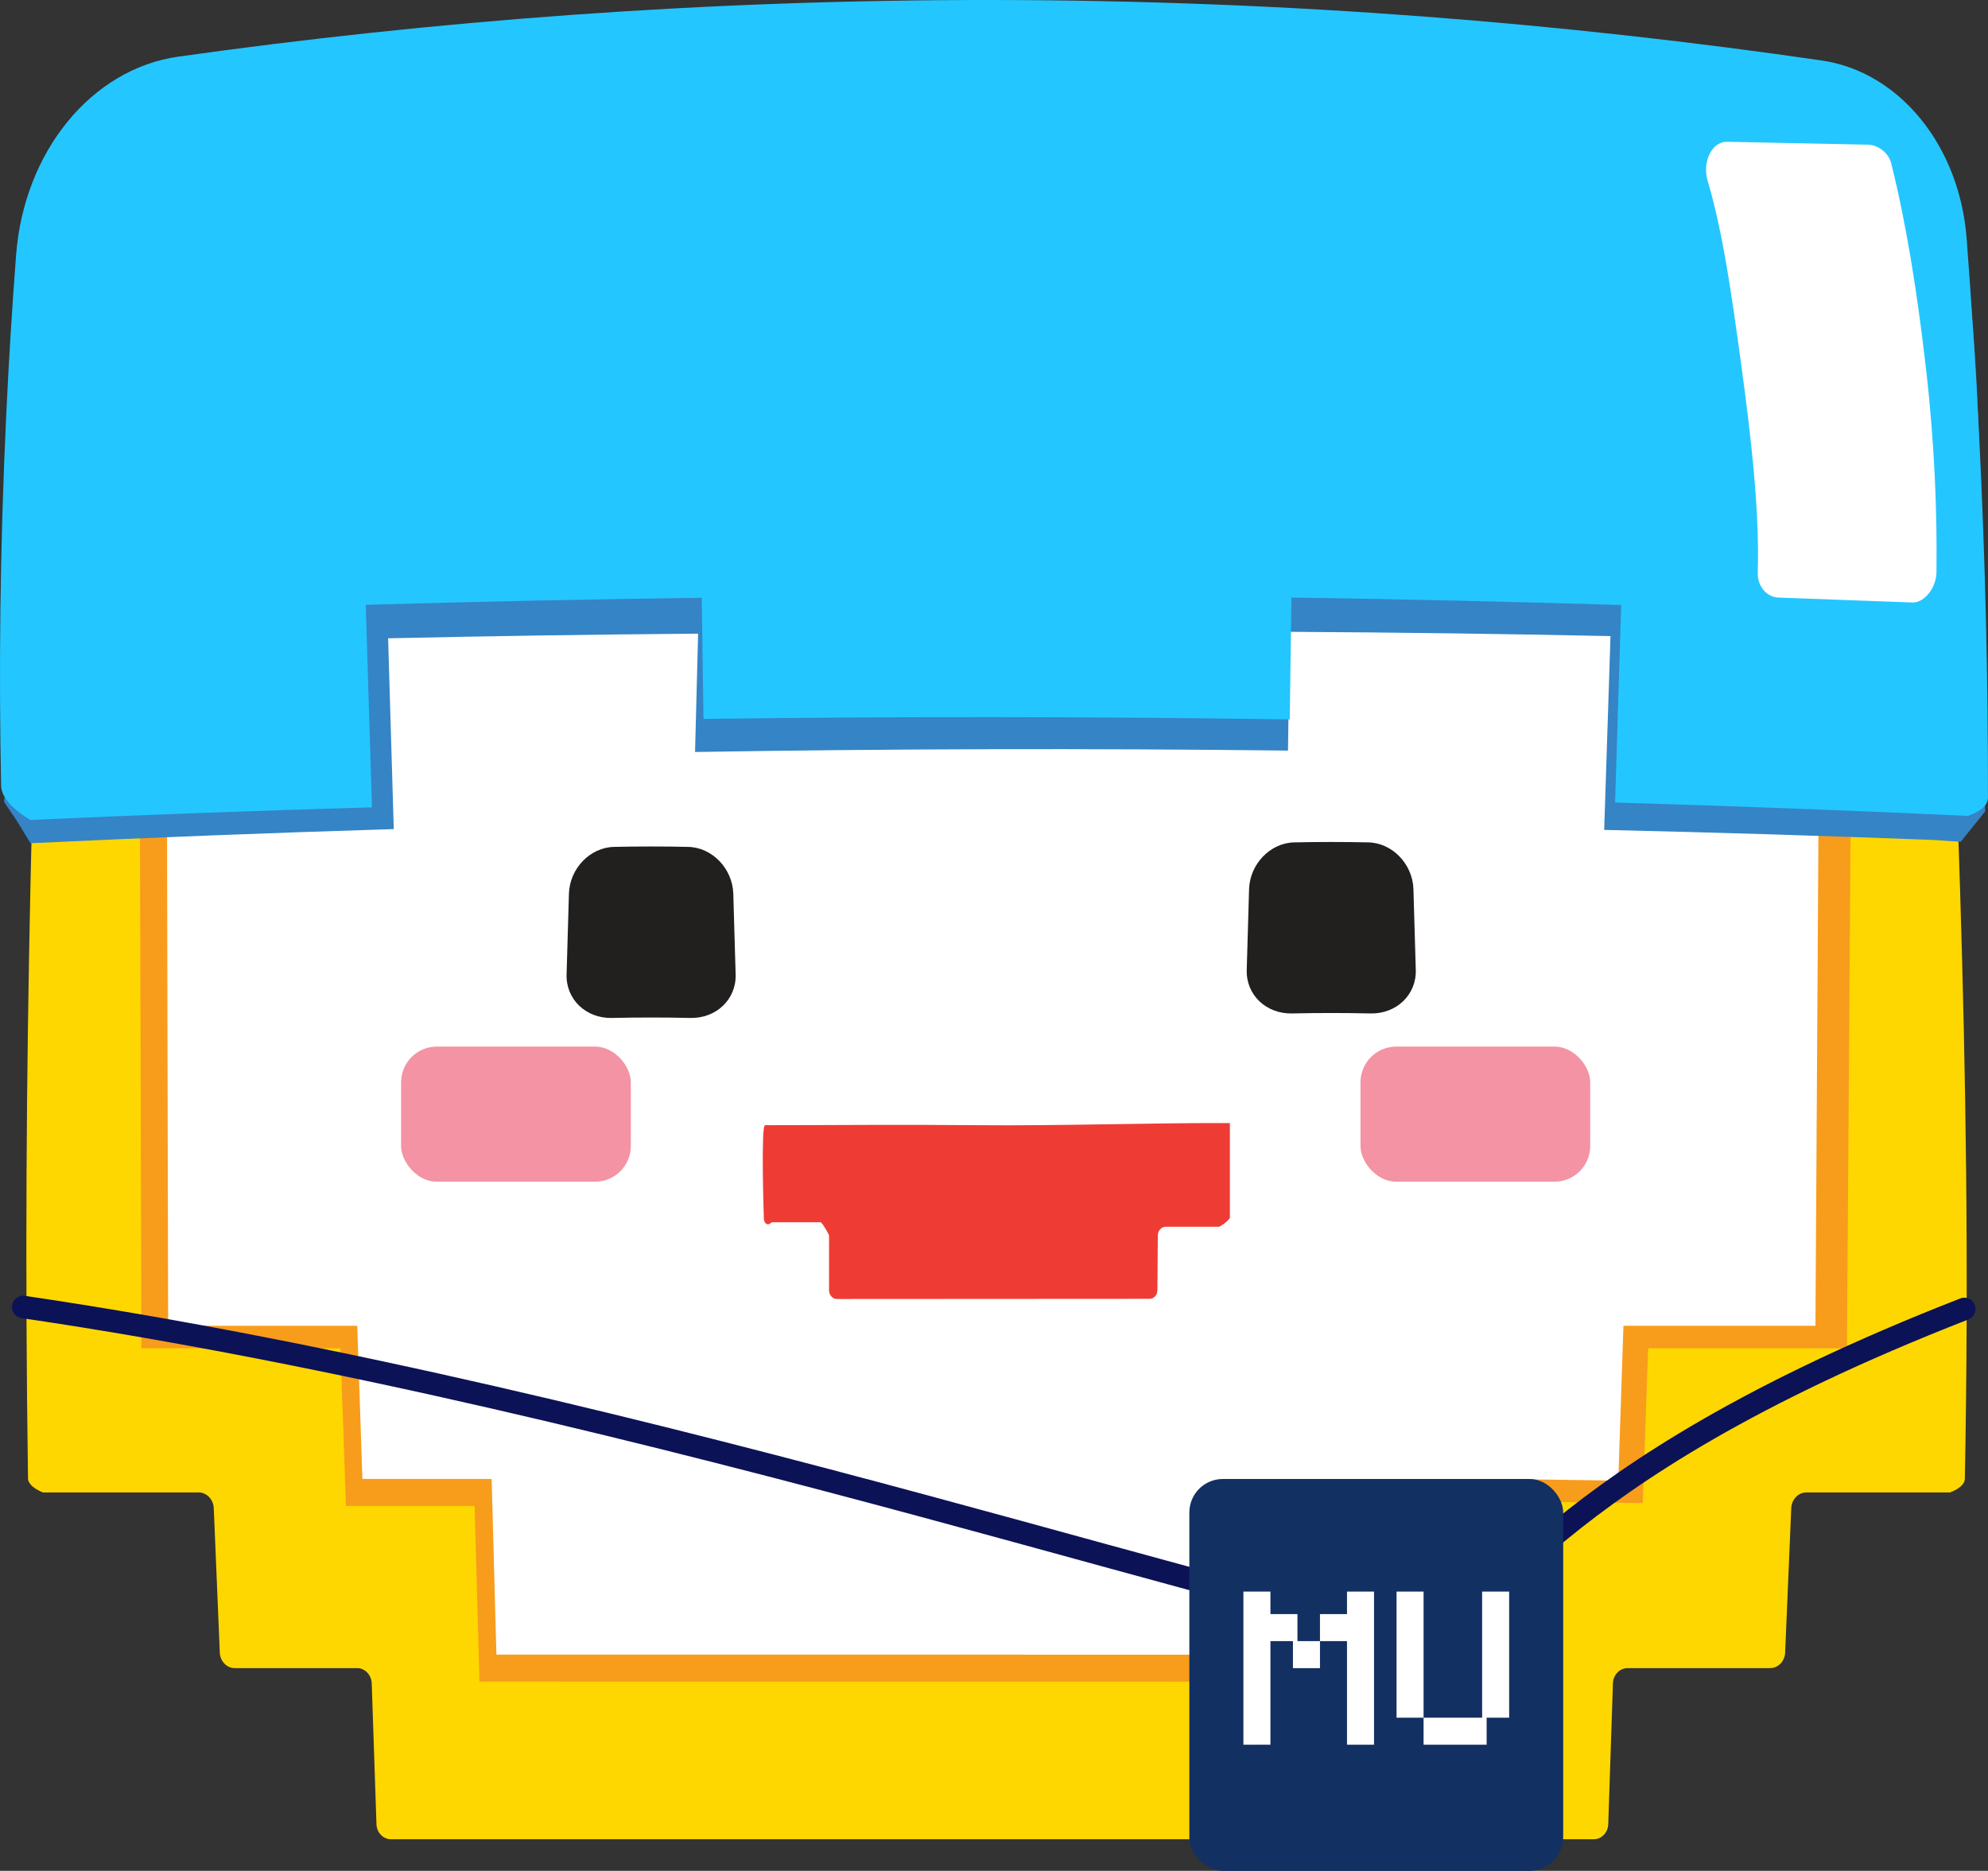 <?xml version="1.0" encoding="UTF-8"?>
<svg id="Layer_2" data-name="Layer 2" xmlns="http://www.w3.org/2000/svg" viewBox="0 0 441.36 415.37">
  <rect x="0" y="0" width="441.36" height="415.37" fill="#333333" stroke="none"/>
  <defs>
    <style>
      .cls-1 {
        fill: gold;
      }

      .cls-2 {
        fill: none;
        stroke: #0c1256;
        stroke-linecap: round;
        stroke-linejoin: round;
        stroke-width: 5px;
      }

      .cls-3 {
        fill: #f89c1c;
      }

      .cls-3, .cls-4, .cls-5, .cls-6, .cls-7, .cls-8, .cls-9, .cls-10 {
        stroke-width: 0px;
      }

      .cls-4 {
        fill: #f493a3;
      }

      .cls-5 {
        fill: #24c6ff;
      }

      .cls-6 {
        fill: #3584c5;
      }

      .cls-7 {
        fill: #221f1f;
      }

      .cls-8 {
        fill: #133063;
      }

      .cls-9 {
        fill: #fff;
      }

      .cls-10 {
        fill: #ee3c35;
      }
    </style>
  </defs>
  <g id="Layer_4" data-name="Layer 4">
    <g>
      <path class="cls-1" d="m6.22,328.22c-1.37-94.97,1.31-167.56,4.47-262.96.55-16.52,9.29-30.74,22.45-36.36C89.07,4.97,159.53,5.55,220.83,5.62c51.52.06,129.95-.34,188.12,24.41,12.43,5.29,20.66,18.77,21.21,34.37,3.39,95.89,7.86,169.06,6.06,263.93-.04,1.95-3.32,3.03-3.32,3.03h-31.9c-1.75,0-3.24,1.55-3.32,3.48l-1.36,32.09c-.08,1.89-1.55,3.43-3.29,3.43h-31.71c-1.72,0-3.17,1.52-3.23,3.39l-1.04,31.27c-.06,1.85-1.49,3.34-3.2,3.34H86.78c-1.71,0-3.14-1.49-3.2-3.34l-1.05-31.26c-.06-1.87-1.51-3.4-3.23-3.4h-27.22c-1.74,0-3.21-1.54-3.28-3.43l-1.34-32.08c-.08-1.92-1.57-3.49-3.32-3.49H9.54s-3.3-1.19-3.33-3.15Z"/>
      <path class="cls-3" d="m31.05,175.56l.35,123.8h44.18s1.23,35,1.23,35h28.55s1.09,39,1.09,39l228.71.02,1.46-40.02,28.09.37,1.2-34.37h44.14s.86-123.54.86-123.54c-12.21,0-28.48-.02-40.7-.03.67-19.38,1.36-38.93,2.04-58.67-101.12-.36-202.31-.72-303.58-1.08.7,20.03,1.4,39.88,2.09,59.54-12.24,0-27.48-.02-39.72-.03Z"/>
      <path class="cls-9" d="m37.05,170.34l.28,124.02h41.98s1.15,34,1.15,34h28.69s1.06,39,1.06,39l220.75.02,1.37-39.02,26.95.37,1.14-34.37h42.63s.75-123.76.75-123.76c-11.79,0-27.5-.02-39.29-.03.64-19.41,1.29-38.98,1.94-58.74-97.62-.36-195.3-.72-293.05-1.08.67,20.05,1.34,39.92,2,59.61-11.82,0-26.53-.02-38.35-.03Z"/>
      <path class="cls-6" d="m440.71,180.19c-1.81,2.24-3.61,4.48-5.41,6.71-2.06-.14-4.11-.28-6.16-.41-24.32-.93-48.65-1.68-72.99-2.23.47-14.34.93-28.68,1.4-43.03-23.74-.5-47.48-.82-71.22-.95-.13,8.79-.25,17.58-.38,26.37-43.88-.51-87.76-.41-131.64.31.23-8.76.45-17.52.68-26.27-22.94.18-45.88.52-68.82,1.03.11,3.65.22,7.31.32,10.97.31,10.46.62,20.93.93,31.39-26.89.82-53.77,1.86-80.65,3.14-.86-1.42-1.72-2.84-2.58-4.25-.86-1.42-2.45-3.57-3.31-5,5.2-34.69,6.09-61.65,5.19-80.89-.59-12.72,1.19-22.39,2.25-36.15,1.77-23.03,16.75-41.54,36.2-44.25.73-.1,1.46-.2,2.2-.3,55.31-7.65,115.38-12.3,179.55-12.14,66.01.17,127.61,5.42,184.12,13.73,17.33,2.56,24.68,18.5,26.27,39.09.97,12.59,2.2,20.96,2.76,43.43.93,37.19,1.11,54.21,1.16,59.98.08,8.3.12,15.12.15,19.71Z"/>
      <path class="cls-5" d="m6.75,182.05c25.27-1.14,50.55-2.07,75.83-2.8-.46-14.98-.92-29.97-1.38-44.96,24.86-.72,49.73-1.24,74.6-1.57.13,8.97.25,17.94.38,26.9,43.39-.57,86.78-.53,130.16.11.12-9.02.25-18.04.37-27.06,24.4.36,48.81.92,73.21,1.66-.45,14.62-.9,29.23-1.35,43.85,26.1.77,52.2,1.76,78.29,2.96,0,0,4.49-1.31,4.49-3.99.04-25.36-.55-52.41-1.99-81.06-.74-14.68-1.67-29.1-2.75-43.22-1.58-20.48-14.89-36.93-32.17-39.44C348.09,5.24,286.65.09,220.83,0,156-.09,95.37,4.73,39.63,12.57,20.23,15.3,5.31,33.73,3.57,56.65c-.89,11.73-1.64,23.73-2.21,35.97C-.02,121.91-.27,149.26.25,174.51c.08,3.99,6.5,7.54,6.5,7.54Z"/>
      <path class="cls-9" d="m424.62,133.77l-29.65-1.09c-2.71-.02-4.82-2.49-4.73-5.55.41-12.99-1.27-28.58-3.66-46.1-2.13-15.63-4.07-29.44-7.49-41-1.13-3.84.76-8.56,4.33-8.55l31.23.64c2.17,0,4.62,1.73,5.21,4.1,3.31,13.24,5.78,28.53,7.76,45.84,1.9,16.65,2.46,31.81,2.3,45.01-.04,3.2-2.47,6.72-5.3,6.7Z"/>
      <path class="cls-10" d="m273.05,270.4c-.63,1.05-2.35,1.97-2.35,1.97h-11.91c-.95,0-1.73.88-1.74,1.94l-.09,12.14c0,1.06-.78,1.92-1.73,1.92l-69.44.04c-.95,0-1.72-.86-1.73-1.92v-12.22s-.87-1.9-1.82-2.9h-10.92c-.95,1.01-1.73.16-1.74-.9,0,0-.68-20.65.27-20.65,16.79,0,28.99-.17,47.3,0,18.06.17,39.27-.55,55.9-.47v21.04Z"/>
      <g>
        <rect class="cls-4" x="89.05" y="232.37" width="51" height="30" rx="7.93" ry="7.93"/>
        <rect class="cls-4" x="302.05" y="232.37" width="51" height="30" rx="7.93" ry="7.93"/>
      </g>
      <path class="cls-2" d="m5.16,290.18c139.43,20.51,290.46,73.53,310.47,71.53,18.25-1.82,24.34-33.59,120.46-71.08"/>
      <rect class="cls-8" x="264.05" y="328.37" width="83" height="87" rx="7.44" ry="7.44"/>
      <g>
        <path class="cls-9" d="m279.05,387.37h-3v-34h6v5h6v6h-6v23h-3Zm23,0h-3v-23h-6v6h-6v-6h6v-6h6v-5h6v34h-3Z"/>
        <path class="cls-9" d="m316.05,381.37h-6v-28h6v28Zm11.2,6h-11.2v-6h14v6h-2.8Zm1.8-6v-28h6v28h-6Z"/>
      </g>
      <g>
        <path class="cls-7" d="m153.27,226.01c-5.81-.13-11.63-.13-17.44,0-5.73.12-10.22-4.13-10.04-9.68.17-5.98.35-11.95.52-17.93.18-5.54,4.66-10.26,10.03-10.37,5.47-.12,10.95-.12,16.43,0,5.36.11,9.85,4.83,10.03,10.37.17,5.98.35,11.95.52,17.93.18,5.55-4.31,9.8-10.04,9.68Z"/>
        <path class="cls-7" d="m304.27,225.01c-5.81-.13-11.63-.13-17.44,0-5.73.12-10.22-4.13-10.04-9.68.17-5.98.35-11.95.52-17.93.18-5.54,4.67-10.26,10.03-10.37,5.47-.12,10.95-.12,16.43,0,5.36.11,9.85,4.83,10.03,10.37.17,5.98.35,11.95.52,17.93.18,5.55-4.32,9.8-10.04,9.68Z"/>
      </g>
    </g>
  </g>
</svg>
